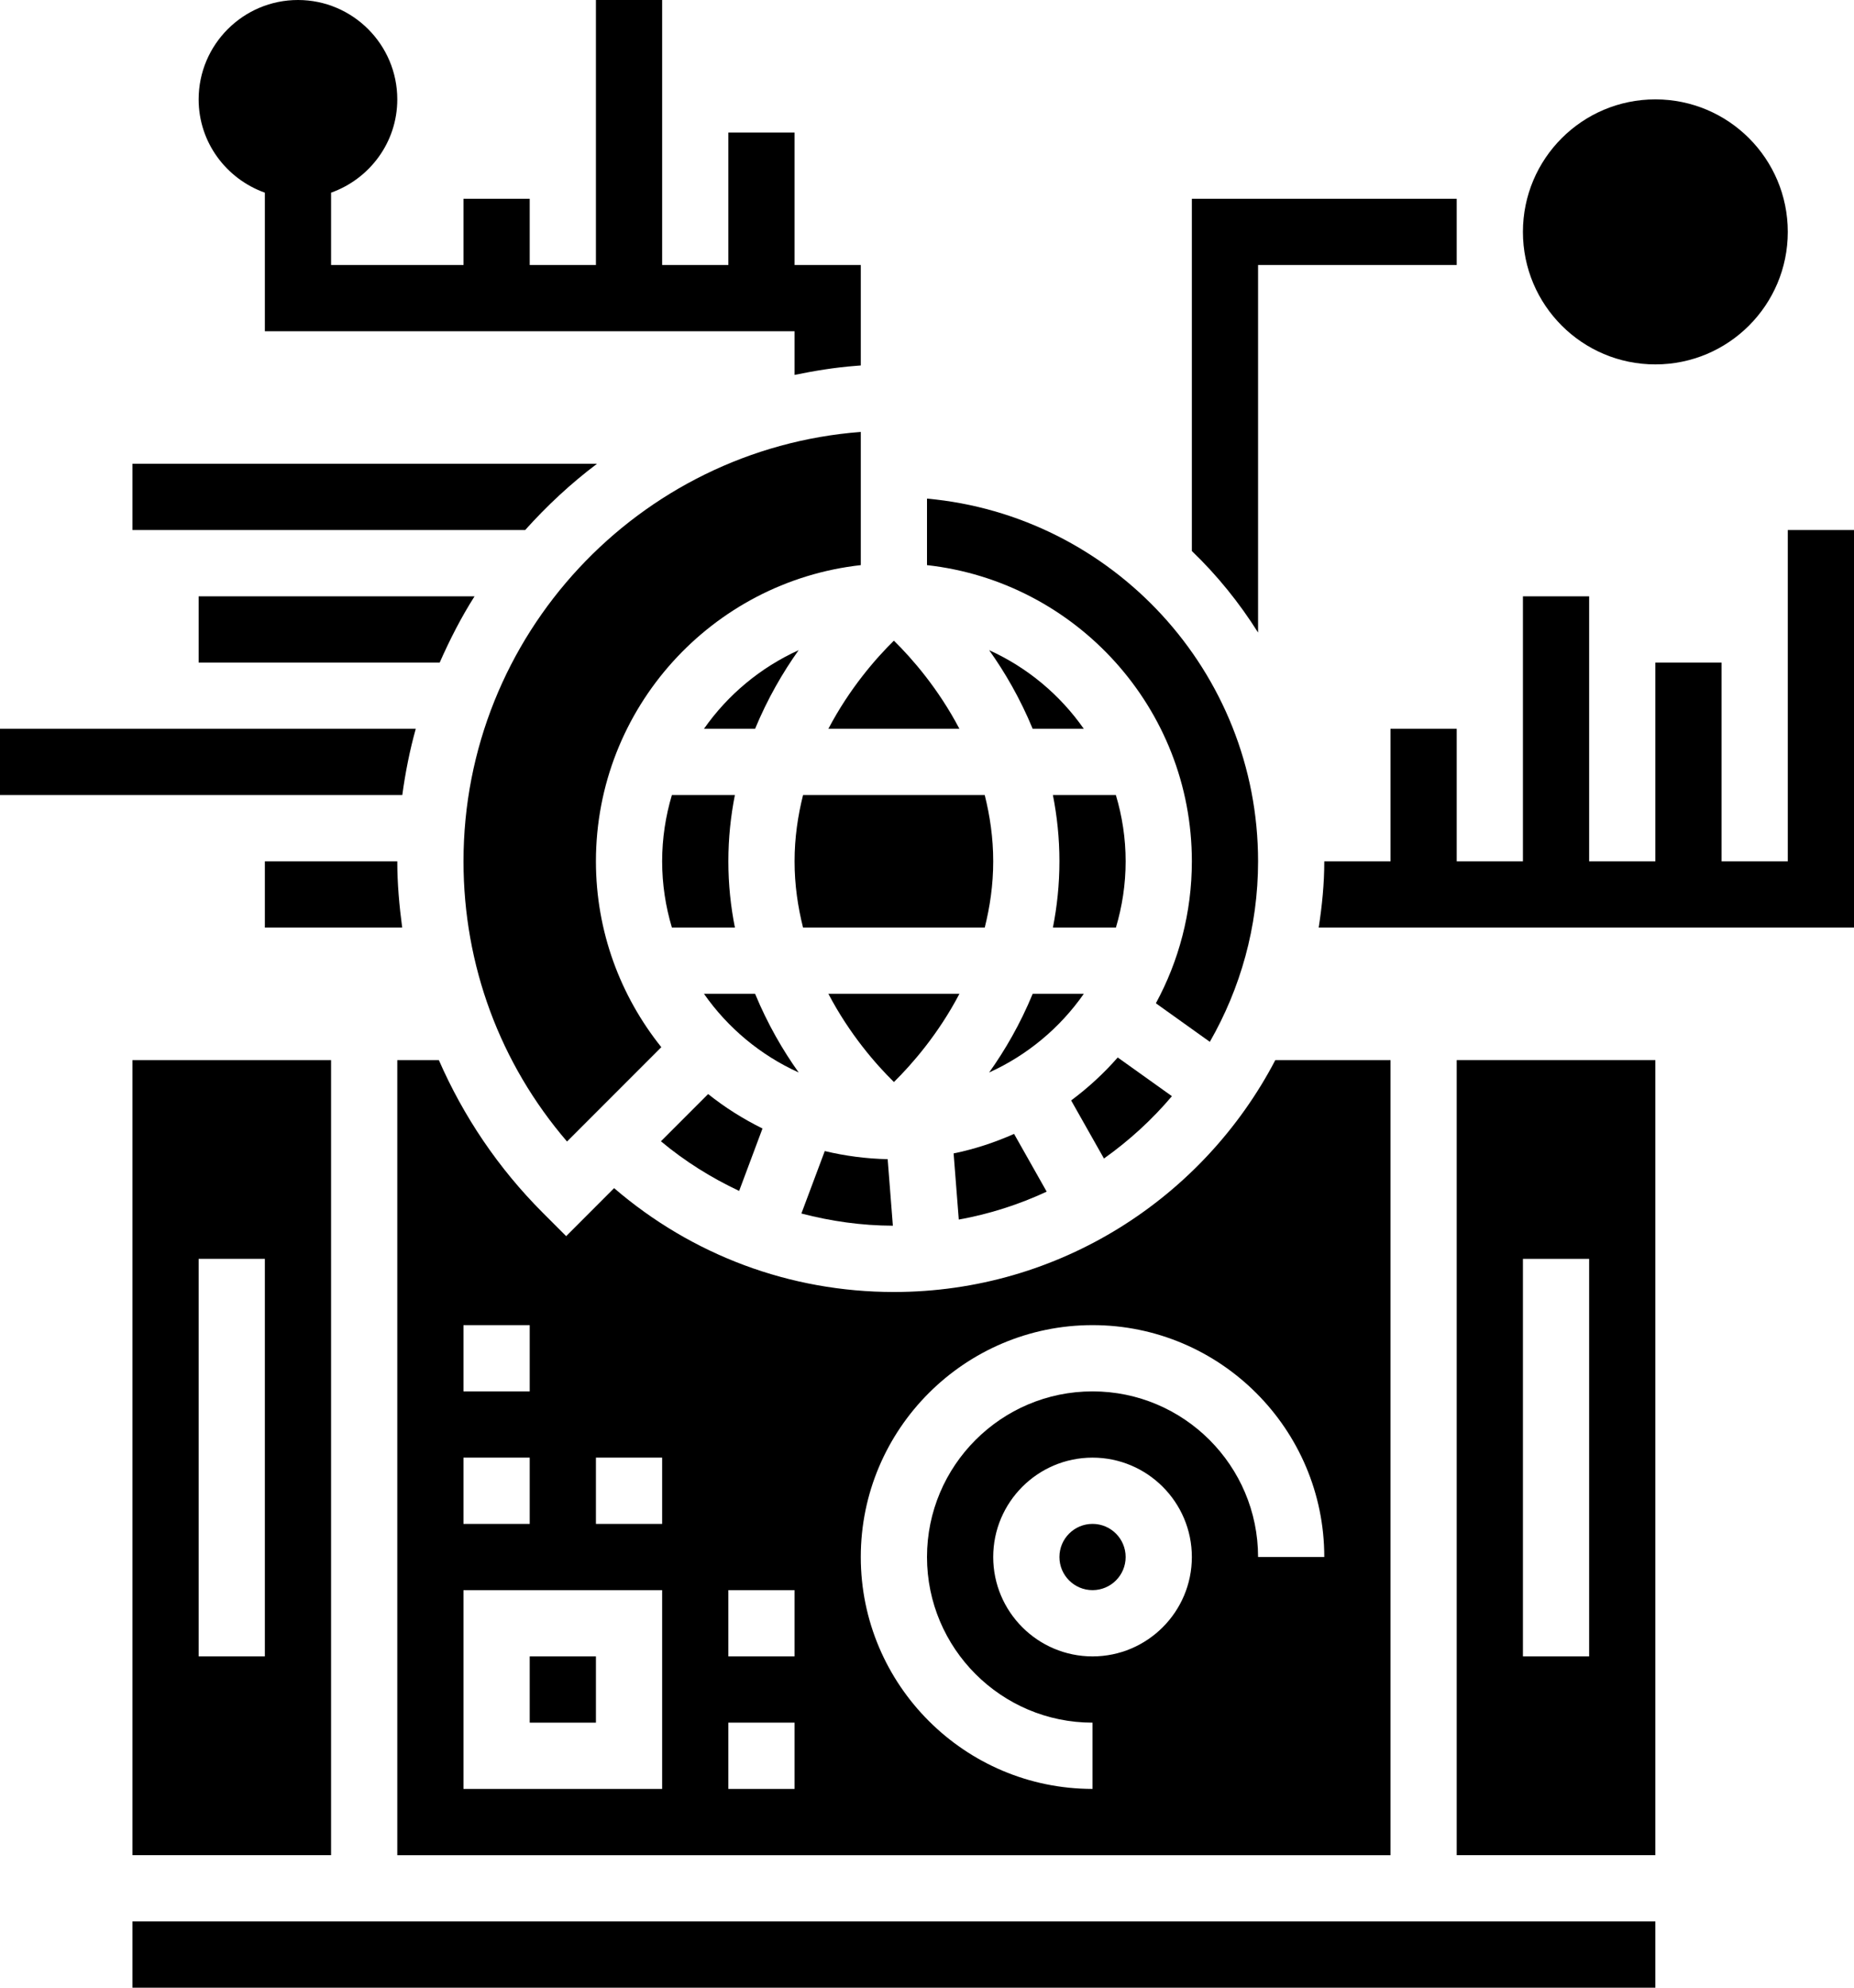 <?xml version="1.0" encoding="UTF-8" standalone="no"?>
<svg
   xmlns:dc="http://purl.org/dc/elements/1.1/"
   xmlns:cc="http://creativecommons.org/ns#"
   xmlns:rdf="http://www.w3.org/1999/02/22-rdf-syntax-ns#"
   xmlns:svg="http://www.w3.org/2000/svg"
   xmlns="http://www.w3.org/2000/svg"
   xmlns:sodipodi="http://sodipodi.sourceforge.net/DTD/sodipodi-0.dtd"
   xmlns:inkscape="http://www.inkscape.org/namespaces/inkscape"
   version="1.1"
   x="0px"
   y="0px"
   viewBox="0 0 56 60"
   xml:space="preserve"
   id="svg719"
   sodipodi:docname="technology.svg"
   width="56"
   height="60"
   inkscape:version="0.92.4 (5da689c313, 2019-01-14)"><defs
     id="defs723" /><sodipodi:namedview
     pagecolor="#ffffff"
     bordercolor="#666666"
     borderopacity="1"
     objecttolerance="10"
     gridtolerance="10"
     guidetolerance="10"
     inkscape:pageopacity="0"
     inkscape:pageshadow="2"
     inkscape:window-width="2560"
     inkscape:window-height="1361"
     id="namedview721"
     showgrid="false"
     fit-margin-top="0"
     fit-margin-left="0"
     fit-margin-right="0"
     fit-margin-bottom="0"
     inkscape:zoom="14.8625"
     inkscape:cx="27"
     inkscape:cy="26.382675"
     inkscape:window-x="1911"
     inkscape:window-y="-9"
     inkscape:window-maximized="1"
     inkscape:current-layer="svg719" /><g
     id="g757"
     transform="translate(-5,-1)"><g
       id="g713"><path
         id="path655"
         d="M 31,14.038 C 24.297,14.55 19,20.168 19,27 c 0,3.137 1.104,6.104 3.127,8.458 L 24.975,32.61 C 23.742,31.07 23,29.122 23,27 c 0,-4.624 3.507,-8.442 8,-8.941 z"
         inkscape:connector-curvature="0" /><path
         id="path657"
         d="m 34.877,20.626 c 0.475,0.664 0.939,1.463 1.315,2.374 h 1.544 C 37.017,21.972 36.03,21.148 34.877,20.626 Z"
         inkscape:connector-curvature="0" /><path
         id="path659"
         d="M 36.615,36.971 35.63,35.228 c -0.58,0.257 -1.189,0.459 -1.826,0.589 l 0.156,1.997 c 0.932,-0.168 1.82,-0.455 2.655,-0.843 z"
         inkscape:connector-curvature="0" /><path
         id="path661"
         d="m 29.206,37.631 c 0.892,0.233 1.817,0.365 2.763,0.368 l -0.157,-2.008 c -0.653,-0.014 -1.288,-0.099 -1.9,-0.245 z"
         inkscape:connector-curvature="0" /><path
         id="path663"
         d="m 37.736,31 h -1.544 c -0.376,0.912 -0.841,1.71 -1.315,2.374 1.153,-0.522 2.14,-1.346 2.859,-2.374 z"
         inkscape:connector-curvature="0" /><path
         id="path665"
         d="M 33.979,23 C 33.339,21.78 32.54,20.869 32,20.339 31.46,20.869 30.661,21.78 30.021,23 Z"
         inkscape:connector-curvature="0" /><path
         id="path667"
         d="m 40.398,34.089 -1.637,-1.168 c -0.421,0.481 -0.893,0.914 -1.407,1.297 l 0.991,1.753 c 0.761,-0.541 1.452,-1.171 2.053,-1.882 z"
         inkscape:connector-curvature="0" /><path
         id="path669"
         d="m 33.979,31 h -3.957 c 0.64,1.221 1.439,2.132 1.979,2.662 0.538,-0.53 1.338,-1.441 1.978,-2.662 z"
         inkscape:connector-curvature="0" /><path
         id="path671"
         d="M 29.123,20.626 C 27.97,21.149 26.982,21.973 26.263,23 h 1.544 c 0.378,-0.912 0.842,-1.71 1.316,-2.374 z"
         inkscape:connector-curvature="0" /><path
         id="path673"
         d="m 25,27 c 0,0.695 0.105,1.366 0.295,2 h 1.903 C 27.073,28.371 27,27.705 27,27 c 0,-0.705 0.073,-1.371 0.197,-2 H 25.294 C 25.105,25.634 25,26.305 25,27 Z"
         inkscape:connector-curvature="0" /><path
         id="path675"
         d="m 27.326,36.949 0.705,-1.884 c -0.585,-0.289 -1.137,-0.636 -1.642,-1.04 l -1.426,1.426 c 0.726,0.606 1.521,1.102 2.363,1.498 z"
         inkscape:connector-curvature="0" /><path
         id="path677"
         d="m 27.808,31 h -1.544 c 0.719,1.028 1.706,1.852 2.86,2.374 C 28.649,32.71 28.185,31.912 27.808,31 Z"
         inkscape:connector-curvature="0" /><path
         id="path679"
         d="m 36.803,25 c 0.124,0.629 0.197,1.295 0.197,2 0,0.705 -0.073,1.371 -0.197,2 h 1.903 C 38.895,28.366 39,27.695 39,27 39,26.305 38.895,25.634 38.705,25 Z"
         inkscape:connector-curvature="0" /><path
         id="path681"
         d="M 29.256,25 C 29.1,25.622 29,26.287 29,27 c 0,0.713 0.1,1.378 0.256,2 h 5.488 C 34.9,28.378 35,27.713 35,27 35,26.287 34.9,25.622 34.744,25 Z"
         inkscape:connector-curvature="0" /><path
         id="path683"
         d="m 41,27 c 0,1.55 -0.394,3.01 -1.087,4.285 l 1.63,1.164 C 42.465,30.84 43,28.983 43,27 43,21.272 38.598,16.558 33,16.051 v 2.008 c 4.493,0.499 8,4.317 8,8.941 z"
         inkscape:connector-curvature="0" /><path
         id="path685"
         d="M 47,33 H 43.521 C 41.349,37.154 37.004,40 32,40 28.864,40 25.904,38.888 23.549,36.865 l -1.448,1.449 -0.707,-0.707 C 20.046,36.259 18.997,34.696 18.256,33.001 H 17 v 24 h 30 z m -28,8 h 2 v 2 h -2 z m 0,4 h 2 v 2 h -2 z m 6,10 h -6 v -6 h 6 z m 0,-8 h -2 v -2 h 2 z m 4,8 h -2 v -2 h 2 z m 0,-4 h -2 v -2 h 2 z m 9,0 c -1.654,0 -3,-1.346 -3,-3 0,-1.654 1.346,-3 3,-3 1.654,0 3,1.346 3,3 0,1.654 -1.346,3 -3,3 z m 5,-3 c 0,-2.757 -2.243,-5 -5,-5 -2.757,0 -5,2.243 -5,5 0,2.757 2.243,5 5,5 v 2 c -3.859,0 -7,-3.14 -7,-7 0,-3.86 3.141,-7 7,-7 3.859,0 7,3.14 7,7 z"
         inkscape:connector-curvature="0" /><path
         id="path687"
         d="m 9,57 h 6 V 33 H 9 Z m 2,-18 h 2 v 12 h -2 z"
         inkscape:connector-curvature="0" /><circle
         id="circle689"
         r="1"
         cy="48"
         cx="38" /><rect
         id="rect691"
         height="2"
         width="46"
         y="59"
         x="9" /><path
         id="path693"
         d="m 49,57 h 6 V 33 h -6 z m 2,-18 h 2 v 12 h -2 z"
         inkscape:connector-curvature="0" /><rect
         id="rect695"
         height="2"
         width="2"
         y="51"
         x="21" /><circle
         id="circle697"
         r="4"
         cy="8"
         cx="55" /><path
         id="path699"
         d="M 13,6.816 V 11 h 16 v 1.317 c 0.605,-0.124 1.218,-0.225 1.848,-0.273 L 31,12.032 V 9 H 29 V 5 H 27 V 9 H 25 V 1 H 23 V 9 H 21 V 7 H 19 V 9 H 15 V 6.816 C 16.161,6.402 17,5.302 17,4 17,2.346 15.654,1 14,1 c -1.654,0 -3,1.346 -3,3 0,1.302 0.839,2.402 2,2.816 z"
         inkscape:connector-curvature="0" /><path
         id="path701"
         d="m 59,17 v 10 h -2 v -6 h -2 v 6 h -2 v -8 h -2 v 8 h -2 v -4 h -2 v 4 h -2 c 0,0.682 -0.068,1.346 -0.169,2 H 61 V 17 Z"
         inkscape:connector-curvature="0" /><path
         id="path703"
         d="m 43,9 h 6 V 7 h -8 v 10.633 c 0.764,0.734 1.433,1.561 2,2.461 z"
         inkscape:connector-curvature="0" /><path
         id="path705"
         d="m 17,27 h -4 v 2 h 4.148 C 17.06,28.339 17,27.673 17,27 Z"
         inkscape:connector-curvature="0" /><path
         id="path707"
         d="M 17.558,23 H 5 v 2 h 12.151 c 0.093,-0.681 0.225,-1.349 0.407,-2 z"
         inkscape:connector-curvature="0" /><path
         id="path709"
         d="M 23.032,15 H 9 v 2 h 11.862 c 0.658,-0.733 1.381,-1.407 2.17,-2 z"
         inkscape:connector-curvature="0" /><path
         id="path711"
         d="m 11,21 h 7.281 c 0.306,-0.692 0.649,-1.365 1.053,-2 H 11 Z"
         inkscape:connector-curvature="0" /></g></g></svg>